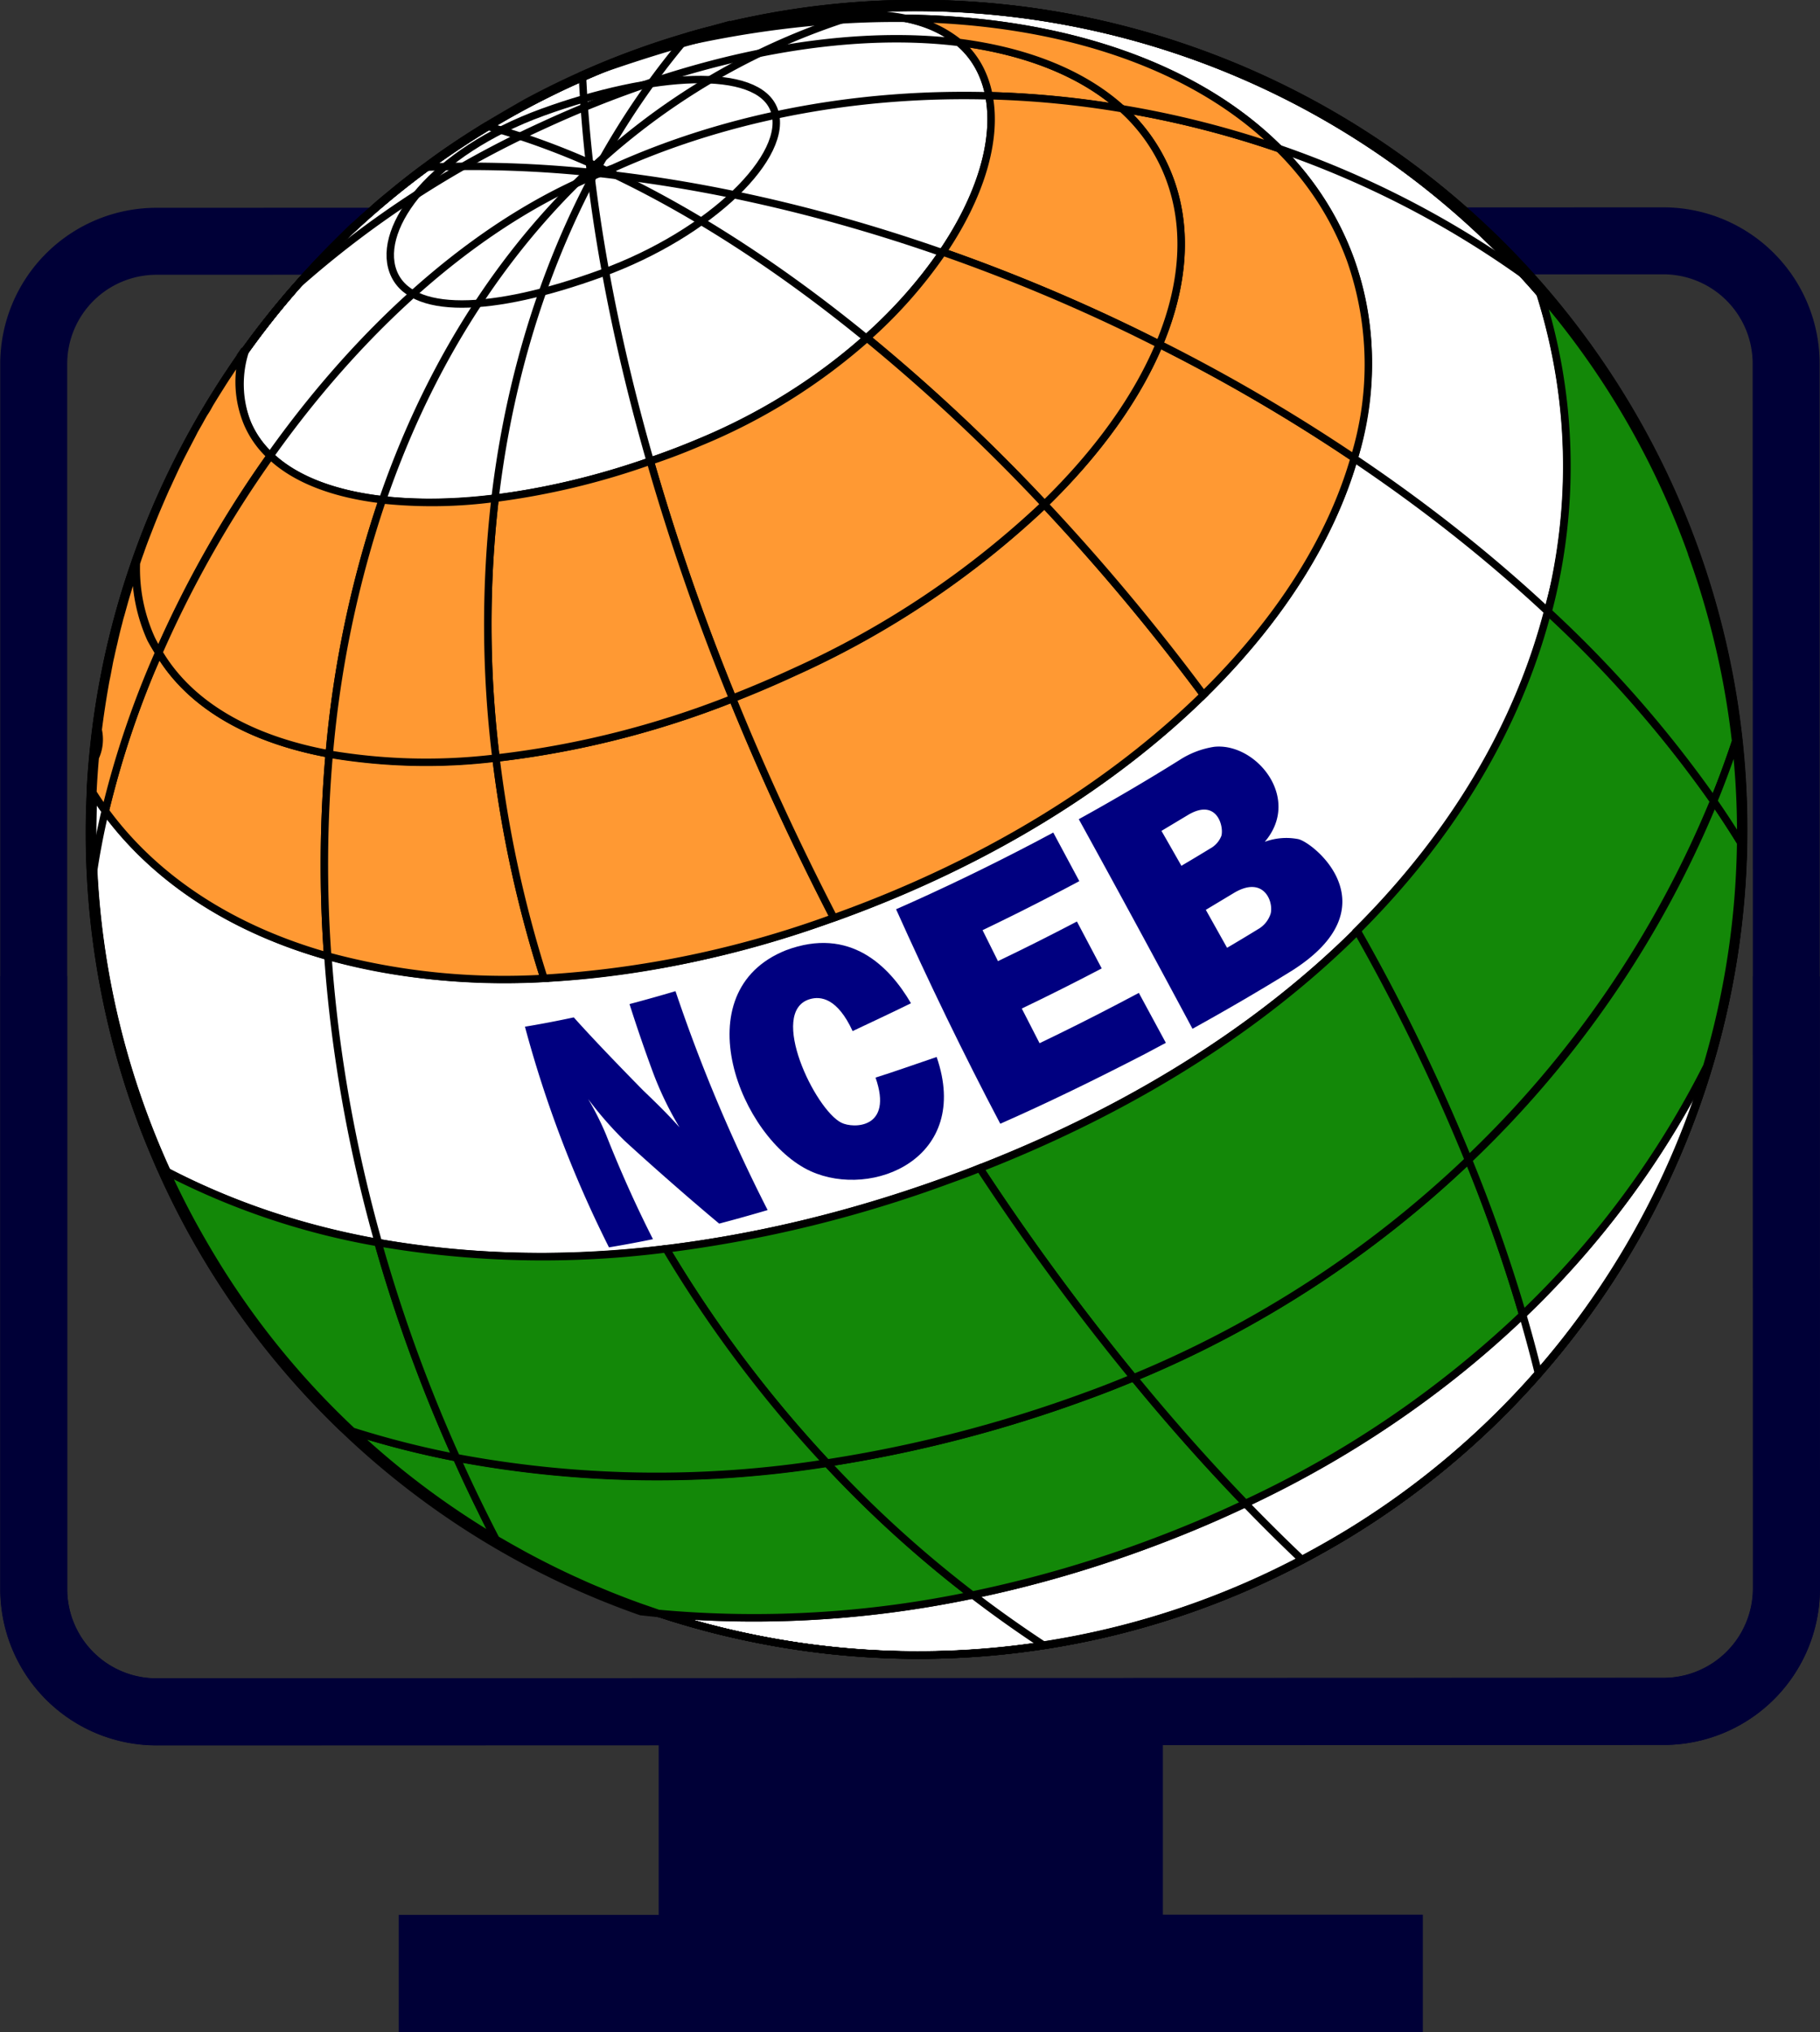 <svg id="Layer_2" data-name="Layer 2" xmlns="http://www.w3.org/2000/svg" xmlns:xlink="http://www.w3.org/1999/xlink" viewBox="0 0 244.56 273.06"><rect x="0" y="0" width="244.56" height="273.06" fill="#333333" stroke="none"/><defs><style>.cls-1,.cls-4{fill:none;}.cls-2{fill:#000037;}.cls-3{fill:#fff;}.cls-3,.cls-4,.cls-5,.cls-6{stroke:#000;stroke-miterlimit:10;}.cls-5{fill:#138808;}.cls-6{fill:#f93;}.cls-7{isolation:isolate;}.cls-8{clip-path:url(#clip-path);}.cls-9{fill:navy;}</style><clipPath id="clip-path" transform="translate(0.03 -1.14)"><path class="cls-1" d="M237.05,58.85c.81,1.52,1.8,3.6,2.57,5.14-.71-1.52-1.47-3-2.27-4.54-27-50.84-92.93-69-147.19-40.56C144.42-9.54,210.32,8.61,237.35,59.45c.8,1.5,1.56,3,2.27,4.54h0a166.32,166.32,0,0,1,6.27,16.8,146.58,146.58,0,0,1,3.43,17.15,89.26,89.26,0,0,1,.76,12.77,127.29,127.29,0,0,1-1.23,16.67,135.94,135.94,0,0,1-3.62,16,111.68,111.68,0,0,1-6.1,15.62c-1,2.12-2.43,4.93-3.64,6.95-2,3.28-4.77,7.56-7,10.71-1.41,2-3.53,4.56-5.11,6.45-1.2,1.43-2.89,3.26-4.17,4.61A108.81,108.81,0,0,1,207,198.75c-3,2.31-5.58,4.05-5.6,4.06-2.32,1.54-4.72,3.12-8,4.94-1.06.59-4.3,2.38-7.75,3.95-4,1.8-6,2.55-9,3.69-1.56.58-5,1.68-6.89,2.22-2.66.75-3.87,1.09-8.15,2-1.46.32-3.42.66-4.89.9s-3.63.5-5.19.7c-2,.26-4.65.44-6.65.55s-4.45.18-6.35.14c-3-.07-7-.23-10-.5A112.66,112.66,0,0,1,113.71,219c-2.61-.64-6.06-1.58-8.62-2.4-2.34-.74-5.41-1.86-7.68-2.78a148,148,0,0,1-14.89-7.36,80.07,80.07,0,0,1-9.49-6.3A151.55,151.55,0,0,1,60,188.77a123.63,123.63,0,0,1-11.34-13.58c-1.57-2.21-3.56-5.23-4.92-7.57-1.66-2.86-3.72-6.75-5.14-9.73a146.51,146.51,0,0,1-6.27-16.79A114.43,114.43,0,0,1,28.88,124a111.08,111.08,0,0,1-.76-12.77,117.82,117.82,0,0,1,1.24-16.67,130.12,130.12,0,0,1,3.61-16c.79-2.67,2.07-6.16,3.08-8.75.82-2.1,2.07-4.83,3-6.87a113,113,0,0,1,7-12.47c1-1.58,2.45-3.67,3.58-5.19,1.48-2,3.47-4.61,5.11-6.45,4.12-4.62,4.12-4.62,7.28-7.74,2.35-2.31,5.13-4.65,6.31-5.64s4.07-3.26,5.71-4.43c2.71-1.91,4.07-2.87,8.08-5.31A111.28,111.28,0,0,1,95.48,8.9a109.27,109.27,0,0,1,16.9-5.66c3.11-.72,6.05-1.4,9.14-1.86,1.55-.23,3.63-.54,5.19-.71,2-.2,4.65-.46,6.65-.54,3.86-.15,9-.13,12.88.09,3.25.18,7.57.81,10.81,1.23a117.7,117.7,0,0,1,16.07,3.87c4.64,1.64,10.72,4.15,15.21,6.17,2.29,1,5.17,2.75,7.35,4a113.07,113.07,0,0,1,9.49,6.3c2.1,1.51,4.77,3.69,6.72,5.39a106.09,106.09,0,0,1,12.24,12.48c1.66,2.09,3.94,4.84,5.43,7.06C232,50.25,235.05,55.06,237.05,58.85Z"/></clipPath></defs><path class="cls-2" d="M223.48,38a12,12,0,0,1,12,12l.05,164.59a12,12,0,0,1-12,12L21,226.66h0a12,12,0,0,1-12-12L9,50.06a12,12,0,0,1,12-12L223.47,38h0m0-9h0L21,29.06a21,21,0,0,0-21,21L0,214.66a21,21,0,0,0,21,21l202.51-.06a21,21,0,0,0,21-21L244.48,50a21,21,0,0,0-21-21Z" transform="translate(0.03 -1.14)"/><path class="cls-3" d="M220.86,59.81a110.86,110.86,0,0,1-39.58,147.34q-2.57,1.56-5.23,3l-1.09.59a110.3,110.3,0,0,1-34.74,11.5h-.07a110.6,110.6,0,0,1-38-.79,110.42,110.42,0,0,1-35-13.25c-.17-.09-.33-.19-.49-.29q-3.93-2.32-7.68-5a110,110,0,0,1-29.32-31q-2-3.19-3.86-6.59a110.31,110.31,0,0,1-12.94-62.43c.11-1.24.24-2.47.39-3.7v0a110.85,110.85,0,0,1,44-75.68c2.64-2,5.38-3.8,8.23-5.55,1.67-1,3.39-2,5.13-3,2.54-1.37,5.11-2.64,7.71-3.79A109.72,109.72,0,0,1,92.43,6c1.06-.31,2.12-.6,3.19-.87l.8-.22a109.74,109.74,0,0,1,24-3.26,111.23,111.23,0,0,1,75.3,26.89,109.16,109.16,0,0,1,11.15,11.1A111.28,111.28,0,0,1,220.86,59.81Z" transform="translate(0.03 -1.14)"/><g id="H_Eclipes" data-name="H Eclipes"><path class="cls-4" d="M132.06,11.33c5.47,13.14-10,37.53-38.06,49.23S38.67,71.11,33.21,58A14.5,14.5,0,0,1,33,48.09a109.7,109.7,0,0,1,7-8.71h0A110.44,110.44,0,0,1,80.63,10.51C106.34,1.53,127-.8,132.06,11.33Z" transform="translate(0.03 -1.14)"/><path class="cls-4" d="M106.74,91.4c-38.33,17.78-77,15.77-86.41-4.48a23.06,23.06,0,0,1-2-10.69A111.56,111.56,0,0,1,40,39.38h0A132.19,132.19,0,0,1,72.75,18.08C111.1.3,147.06,3.23,156.44,23.48S145.09,73.63,106.74,91.4Z" transform="translate(0.03 -1.14)"/><path class="cls-4" d="M181.43,36c11.22,30.82-17.78,69.66-68.53,88.14-46.07,16.78-85.5,7.82-100.78-17A111,111,0,0,1,85,8.83c1.11-.4,2.22-.79,3.33-1.15C132.66-3.32,171.41,8.48,181.43,36Z" transform="translate(0.03 -1.14)"/><path class="cls-4" d="M206.88,40.53c14.24,45-13.85,95.26-79.41,119.13-41.26,15-79,12.92-105.93-1.56-1-2.31-2-4.67-2.86-7.09A110.95,110.95,0,0,1,206.88,40.53Z" transform="translate(0.03 -1.14)"/><path class="cls-4" d="M227.15,75.1c3.75,10.3,5.41,15.26,6,25.67-11.45,34.78-40.54,70.94-87.26,88C109.41,202,74.76,202.49,46,193A110,110,0,0,1,21.54,158.1c-1-2.31-2-4.67-2.86-7.09A110.93,110.93,0,1,1,227.15,75.1Z" transform="translate(0.03 -1.14)"/><path class="cls-4" d="M227.15,75.1a110.23,110.23,0,0,1,2.17,69.31c-14.13,28.08-39.54,51.3-76,64.58-23.3,8.48-46.08,11.07-67.24,8.69A110.66,110.66,0,0,1,21.54,158.1c-1-2.31-2-4.67-2.86-7.09A111.27,111.27,0,0,1,40,39.38h0A110.44,110.44,0,0,1,80.63,10.51C82.06,9.92,83.5,9.36,85,8.83c1.11-.4,2.22-.79,3.33-1.15A110.84,110.84,0,0,1,227.15,75.1Z" transform="translate(0.03 -1.14)"/><path class="cls-4" d="M104,15.94c2.18,6-8.44,16.55-23.22,21.93s-25.82,5.7-28-.28,5.33-16,20.11-21.37S101.85,10,104,15.94Z" transform="translate(0.03 -1.14)"/></g><g id="V_Eclipes" data-name="V Eclipes"><path class="cls-4" d="M112,124.48C91.17,84.08,79.75,43.84,78.23,11.22a110.92,110.92,0,0,1,97.82,198.93l-1.09.59c-15-14.22-29.79-32-43.34-52.65" transform="translate(0.03 -1.14)"/><path class="cls-4" d="M220.86,59.81a110.95,110.95,0,0,1-44.81,150.34l-1.09.59a111,111,0,0,1-107.9-2.53c-2.8-1.64-5.52-3.39-8.17-5.28a110,110,0,0,1-29.32-31q-2-3.19-3.86-6.59a110.58,110.58,0,0,1-13.22-46.81c5.45-37.26,35.63-82.21,69.88-94.8C119,7.12,169,11.26,206.91,39.67A111.28,111.28,0,0,1,220.86,59.81Z" transform="translate(0.03 -1.14)"/><path class="cls-4" d="M162.08,95" transform="translate(0.03 -1.14)"/><path class="cls-4" d="M182.29,126.09c11.63,20.56,19.86,41,24.42,59.64a110.34,110.34,0,0,1-30.66,24.42l-1.09.59a110.37,110.37,0,0,1-72.85,10.72,110.42,110.42,0,0,1-35-13.25c-2.8-1.64-5.52-3.39-8.17-5.28a110,110,0,0,1-29.32-31q-2-3.19-3.86-6.59a110.31,110.31,0,0,1-12.94-62.43,5.79,5.79,0,0,0,.39-3.7v0q.36-2.85.85-5.67c.08-.46.16-.93.26-1.39s.21-1.11.32-1.65.15-.79.25-1.2c.13-.61.27-1.22.42-1.84.06-.27.12-.55.19-.83q.23-1,.48-1.92c.08-.34.17-.68.27-1q.26-.93.51-1.83c.12-.42.24-.84.37-1.25.24-.81.5-1.62.76-2.42.31-1,.64-1.92,1-2.86s.7-1.93,1.07-2.88.75-1.92,1.15-2.86.79-1.84,1.19-2.75l.2-.41c.33-.73.67-1.46,1-2.17.12-.26.24-.51.37-.75.34-.73.71-1.44,1.08-2.15.06-.13.13-.26.2-.38.33-.65.68-1.29,1-1.93l.65-1.15c.26-.47.54-1,.82-1.42l.64-1.1c.33-.54.66-1.08,1-1.62s.78-1.25,1.19-1.87l1.17-1.76c.48-.7,1-1.39,1.45-2.08.06-.07.12-.17.19-.26.54-.74,1.08-1.48,1.64-2.22h0c.48-.64,1-1.26,1.45-1.88l.67-.84,1.21-1.46.58-.69c.43-.5.86-1,1.31-1.5.72-.82,1.44-1.62,2.19-2.41.59-.63,1.18-1.26,1.79-1.88l0,0c.67-.68,1.34-1.35,2-2l.18-.18c.5-.49,1-1,1.53-1.44l.67-.61.12-.11c.57-.52,1.14-1,1.73-1.54s1.45-1.25,2.2-1.86c1.48-1.24,3-2.42,4.57-3.58,2.64-2,5.38-3.8,8.23-5.55a102.67,102.67,0,0,1,17.45,6.65c25.89,12.43,54.42,37,78.91,70" transform="translate(0.03 -1.14)"/><path class="cls-4" d="M182.29,126.09" transform="translate(0.03 -1.14)"/><path class="cls-4" d="M181.94,125.48" transform="translate(0.03 -1.14)"/><path class="cls-4" d="M234.2,114.88a111.52,111.52,0,0,1-27.49,70.85,110.34,110.34,0,0,1-30.66,24.42l-1.09.59a110.37,110.37,0,0,1-72.85,10.72,110.42,110.42,0,0,1-35-13.25c-2.8-1.64-5.52-3.39-8.17-5.28a110,110,0,0,1-29.32-31q-2-3.19-3.86-6.59a110.31,110.31,0,0,1-12.94-62.43c.11-1.24.24-2.47.39-3.7v0q.36-2.85.85-5.67c.08-.46.16-.93.26-1.39s.21-1.11.32-1.65.15-.79.25-1.2c.13-.61.27-1.22.42-1.84.06-.27.12-.55.19-.83q.23-1,.48-1.92c.08-.34.17-.68.27-1q.26-.93.51-1.83c.12-.42.24-.84.37-1.25.24-.81.5-1.62.76-2.42.31-1,.64-1.92,1-2.86s.7-1.93,1.07-2.88.75-1.92,1.15-2.86.79-1.84,1.19-2.75l.2-.41c.33-.73.67-1.46,1-2.17.12-.26.24-.51.37-.75.34-.73.71-1.44,1.08-2.15.06-.13.13-.26.2-.38.33-.65.68-1.29,1-1.93l.65-1.15c.26-.47.54-1,.82-1.42l.64-1.1c.33-.54.66-1.08,1-1.62s.78-1.25,1.19-1.87l1.17-1.76c.48-.7,1-1.39,1.45-2.08.06-.07.12-.17.19-.26.54-.74,1.08-1.48,1.64-2.22h0c.48-.64,1-1.26,1.45-1.88l.67-.84,1.21-1.46.58-.69c.43-.5.86-1,1.31-1.5.72-.82,1.44-1.62,2.19-2.41.59-.63,1.18-1.26,1.79-1.88l0,0c.67-.68,1.34-1.35,2-2l.18-.18c.5-.49,1-1,1.53-1.44l.67-.61.12-.11c.57-.52,1.14-1,1.73-1.54s1.45-1.25,2.2-1.86c1.49-1.23,3-2.43,4.57-3.58a157,157,0,0,1,25.68,1.1c21.92,2.64,45.82,9.62,69.46,21.07C189.61,63.76,218.58,89.21,234.2,114.88Z" transform="translate(0.03 -1.14)"/><path class="cls-4" d="M73.07,132.6C58.13,85.51,65.74,37.23,92.43,6c1.06-.31,2.12-.6,3.19-.87l.8-.22a109.74,109.74,0,0,1,24-3.26,111.23,111.23,0,0,1,75.3,26.89,109.16,109.16,0,0,1,11.15,11.1,111.48,111.48,0,0,1,24.94,50,110.11,110.11,0,0,1,2.35,25.18,111.52,111.52,0,0,1-27.49,70.85,110.38,110.38,0,0,1-25.43,21.42q-2.57,1.56-5.23,3l-1.09.59a110.3,110.3,0,0,1-34.74,11.5,162.61,162.61,0,0,1-50.75-53.3" transform="translate(0.03 -1.14)"/><path class="cls-4" d="M220.86,59.81a110.86,110.86,0,0,1-39.58,147.34q-2.57,1.56-5.23,3l-1.09.59a110.37,110.37,0,0,1-72.85,10.72,110.42,110.42,0,0,1-35-13.25c-.17-.09-.33-.19-.49-.29-.64-1.22-1.25-2.44-1.86-3.67-39-78.78-22.57-166.37,36.61-195.64a91.3,91.3,0,0,1,19.14-6.93,111.23,111.23,0,0,1,75.3,26.89,109.16,109.16,0,0,1,11.15,11.1A111.28,111.28,0,0,1,220.86,59.81Z" transform="translate(0.03 -1.14)"/></g><path class="cls-2" d="M244.53,214.59a21,21,0,0,1-21,21l-67.3,0v22.81h34.93V274.2H53.55V258.43H88.48V235.64l-67.46,0a21,21,0,0,1-21-21l0-82.33H9l0,82.33a12,12,0,0,0,12,12l202.51-.06a12.05,12.05,0,0,0,12-12l0-82.26h9Z" transform="translate(0.03 -1.14)"/><path class="cls-5" d="M66.57,207.92q-3.94-2.34-7.68-5a109.62,109.62,0,0,1-11.57-9.49,123.79,123.79,0,0,0,14,3.56c1.08,2.43,2.22,4.84,3.41,7.25C65.32,205.48,65.93,206.7,66.57,207.92Z" transform="translate(0.03 -1.14)"/><path class="cls-5" d="M61.3,197a123.79,123.79,0,0,1-14-3.56,109.6,109.6,0,0,1-17.75-21.5q-2-3.19-3.86-6.59c-1.22-2.26-2.36-4.53-3.4-6.84a98.39,98.39,0,0,0,28.47,9.59A207.49,207.49,0,0,0,61.3,197Z" transform="translate(0.03 -1.14)"/><path class="cls-5" d="M130.6,215.46a142,142,0,0,1-42,2.48l-.13,0-1-.35c-.64-.22-1.29-.44-1.92-.67l-.35-.13c-.7-.25-1.4-.52-2.09-.79s-1.26-.49-1.89-.76l-1.5-.62c-.64-.27-1.27-.55-1.91-.84-2.34-1.05-4.65-2.19-6.91-3.4-.51-.27-1-.54-1.51-.83-.77-.42-1.53-.86-2.29-1.3-.17-.09-.33-.19-.49-.29-.64-1.22-1.25-2.44-1.86-3.67-1.19-2.41-2.33-4.82-3.41-7.25a145.82,145.82,0,0,0,49.77.71A156.92,156.92,0,0,0,130.6,215.46Z" transform="translate(0.03 -1.14)"/><path class="cls-5" d="M167.32,203.15q-6.7,3.18-14,5.84a161.6,161.6,0,0,1-22.71,6.47,156.92,156.92,0,0,1-19.53-17.75,180.73,180.73,0,0,0,34.86-9c2.16-.78,4.27-1.61,6.35-2.48Q159.7,195.27,167.32,203.15Z" transform="translate(0.03 -1.14)"/><path class="cls-5" d="M204.58,177.79a139.28,139.28,0,0,1-37.26,25.36q-7.59-7.86-15-16.91a145.94,145.94,0,0,0,45-29.27A215.43,215.43,0,0,1,204.58,177.79Z" transform="translate(0.03 -1.14)"/><path class="cls-5" d="M233.87,114.34a110.4,110.4,0,0,1-4.55,30.07,122.32,122.32,0,0,1-24.74,33.38A215.43,215.43,0,0,0,197.29,157a140.23,140.23,0,0,0,33-48.18Q232.16,111.57,233.87,114.34Z" transform="translate(0.03 -1.14)"/><path class="cls-5" d="M230.24,108.79a140.23,140.23,0,0,1-33,48.18,264.44,264.44,0,0,0-14.94-30.75c13.05-13,21.65-27.67,25.62-42.9A159.12,159.12,0,0,1,230.24,108.79Z" transform="translate(0.03 -1.14)"/><path class="cls-5" d="M233.19,100.73v0q-1.32,4-2.95,8A159.12,159.12,0,0,0,208,83.32a76.65,76.65,0,0,0-1.09-42.79A110.43,110.43,0,0,1,227.15,75.1c.12.32.23.63.34,1A110.61,110.61,0,0,1,233.19,100.73Z" transform="translate(0.03 -1.14)"/><path class="cls-5" d="M197.29,157a145.94,145.94,0,0,1-45,29.27,331.88,331.88,0,0,1-20.66-28.15c21-8.21,38-19.21,50.73-31.87A264.44,264.44,0,0,1,197.29,157Z" transform="translate(0.03 -1.14)"/><path class="cls-5" d="M152.28,186.24c-2.08.87-4.19,1.7-6.35,2.48a180.73,180.73,0,0,1-34.86,9,168.82,168.82,0,0,1-21.6-28.77,171.37,171.37,0,0,0,38-9.28c1.4-.51,2.79-1,4.15-1.57A331.88,331.88,0,0,0,152.28,186.24Z" transform="translate(0.03 -1.14)"/><path class="cls-5" d="M111.07,197.71A145.82,145.82,0,0,1,61.3,197a207.49,207.49,0,0,1-10.52-28.9,130.27,130.27,0,0,0,38.69.84A168.82,168.82,0,0,0,111.07,197.71Z" transform="translate(0.03 -1.14)"/><path class="cls-5" d="M233.87,114.34q-1.71-2.78-3.63-5.55,1.63-4,2.95-8A108.64,108.64,0,0,1,233.87,114.34Z" transform="translate(0.03 -1.14)"/><path class="cls-1" d="M182.35,126.22c-12.73,12.66-29.7,23.66-50.73,31.87-5.63-8.56-11-17.59-16.15-27.05-1.18-2.19-2.34-4.38-3.46-6.57l.89-.32c20-7.29,36.68-17.76,48.79-29.65q2.46,3.33,4.88,6.76C172.38,109.53,177.65,117.89,182.35,126.22Z" transform="translate(0.03 -1.14)"/><g id="ORANG"><path class="cls-6" d="M44,129.62C31.16,126,20.85,119.29,14.12,110.1a124.83,124.83,0,0,1,7.2-21.29c4.19,7.12,12.34,11.69,22.89,13.63A170.85,170.85,0,0,0,44,129.62Z" transform="translate(0.03 -1.14)"/><path class="cls-6" d="M21.32,88.8h0a124.83,124.83,0,0,0-7.2,21.29c-.59-.8-1.14-1.61-1.67-2.45h0c.07-1.58.18-3.16.32-4.73a5.78,5.78,0,0,0,.39-3.7h0q.36-2.85.85-5.67c.08-.47.16-.93.26-1.39s.21-1.11.32-1.66c.07-.39.15-.78.25-1.19.13-.61.27-1.23.42-1.84.06-.27.12-.55.19-.83q.23-1,.48-1.92c.08-.34.17-.69.27-1l.51-1.84c.12-.41.24-.83.37-1.24.24-.82.5-1.63.76-2.43.07-.22.14-.43.22-.64l.11-.3a.78.78,0,0,0,0-.14l.06-.12a22.78,22.78,0,0,0,2,10A21,21,0,0,0,21.32,88.8Z" transform="translate(0.03 -1.14)"/><path class="cls-6" d="M36.29,62.37a148.54,148.54,0,0,0-15,26.43,21,21,0,0,1-1-1.88,22.78,22.78,0,0,1-2-10v-.1q.25-.78.54-1.56c.34-1,.7-1.92,1.07-2.87s.75-1.92,1.15-2.86.79-1.84,1.19-2.75l.2-.41c.33-.73.67-1.46,1-2.17.12-.26.24-.51.37-.76.34-.72.71-1.43,1.08-2.14.06-.13.13-.26.2-.38.33-.65.68-1.29,1-1.94l.65-1.14c.26-.47.54-1,.82-1.42s.43-.74.64-1.1c.33-.54.66-1.08,1-1.62s.78-1.25,1.19-1.87l1.17-1.76.73-1.06,0-.06v0l.2-.29.11-.16h0s0,0,0,0v0s0,0,0,0v0h0a0,0,0,0,0,0,0h0l0,0,.09-.13s0,0,0,0l0,0,0,0A14.47,14.47,0,0,0,33.21,58,12.85,12.85,0,0,0,36.29,62.37Z" transform="translate(0.03 -1.14)"/><path class="cls-6" d="M51.35,68.28a144.78,144.78,0,0,0-7.14,34.16c-10.55-1.94-18.7-6.51-22.89-13.63h0a148.54,148.54,0,0,1,15-26.43C39.63,65.55,44.87,67.53,51.35,68.28Z" transform="translate(0.03 -1.14)"/><path class="cls-6" d="M150.73,15.76A126.24,126.24,0,0,0,132.86,14a13.38,13.38,0,0,0-.8-2.7,11.66,11.66,0,0,0-3.26-4.49C137.91,8,145.48,11,150.73,15.76Z" transform="translate(0.03 -1.14)"/><path class="cls-6" d="M73.08,132.6a90.67,90.67,0,0,1-29.08-3,170.85,170.85,0,0,1,.21-27.18,77.92,77.92,0,0,0,22.41.53A160.67,160.67,0,0,0,73.08,132.6Z" transform="translate(0.03 -1.14)"/><path class="cls-6" d="M112,124.46h0a136.39,136.39,0,0,1-38.93,8.13A160.67,160.67,0,0,1,66.62,103a124.93,124.93,0,0,0,31.8-8Q104.35,109.59,112,124.46Z" transform="translate(0.03 -1.14)"/><path class="cls-6" d="M161.69,94.5c-12.11,11.89-28.76,22.36-48.79,29.65-.3.11-.59.22-.89.31Q104.35,109.63,98.42,95q4.15-1.62,8.32-3.55a121.51,121.51,0,0,0,33.58-22.5A293,293,0,0,1,161.69,94.5Z" transform="translate(0.03 -1.14)"/><path class="cls-6" d="M181.94,62.69c-3.14,10.92-10.11,21.86-20.25,31.81a293,293,0,0,0-21.37-25.6c7.17-7,12.42-14.33,15.43-21.51A238.66,238.66,0,0,1,181.94,62.69Z" transform="translate(0.03 -1.14)"/><path class="cls-6" d="M181.94,62.69a238.66,238.66,0,0,0-26.19-15.3c3.57-8.53,4-16.81.69-23.91a23.81,23.81,0,0,0-5.71-7.72,129.86,129.86,0,0,1,21.09,5.34A40.62,40.62,0,0,1,181.43,36,42.55,42.55,0,0,1,181.94,62.69Z" transform="translate(0.03 -1.14)"/><path class="cls-6" d="M171.82,21.1a129.86,129.86,0,0,0-21.09-5.34C145.48,11,137.91,8,128.8,6.84h0a16,16,0,0,0-7.18-3.24C142.82,3.85,160.72,10,171.82,21.1Z" transform="translate(0.03 -1.14)"/><path class="cls-6" d="M155.75,47.39q-1.71-.87-3.45-1.71A240.77,240.77,0,0,0,126.65,35c5.1-7.53,7.35-15.07,6.21-21a126.24,126.24,0,0,1,17.87,1.73,23.81,23.81,0,0,1,5.71,7.72C159.73,30.58,159.32,38.86,155.75,47.39Z" transform="translate(0.03 -1.14)"/><path class="cls-6" d="M155.75,47.39c-3,7.18-8.26,14.54-15.43,21.51a248.7,248.7,0,0,0-23.85-22.38A62.93,62.93,0,0,0,126.65,35,240.77,240.77,0,0,1,152.3,45.68Q154,46.52,155.75,47.39Z" transform="translate(0.03 -1.14)"/><path class="cls-6" d="M140.32,68.9a121.51,121.51,0,0,1-33.58,22.5q-4.17,1.93-8.32,3.55A312.84,312.84,0,0,1,87.35,63.09Q90.65,62,94,60.56a79.39,79.39,0,0,0,22.47-14A248.7,248.7,0,0,1,140.32,68.9Z" transform="translate(0.03 -1.14)"/><path class="cls-6" d="M98.42,95a124.93,124.93,0,0,1-31.8,8,146.74,146.74,0,0,1-.12-34.91,100.52,100.52,0,0,0,20.85-5A312.84,312.84,0,0,0,98.42,95Z" transform="translate(0.03 -1.14)"/><path class="cls-6" d="M66.62,103a77.92,77.92,0,0,1-22.41-.53,144.78,144.78,0,0,1,7.14-34.16,64.08,64.08,0,0,0,15.15-.22A146.74,146.74,0,0,0,66.62,103Z" transform="translate(0.03 -1.14)"/></g><g class="cls-7"><g class="cls-7"><g class="cls-8"><path class="cls-9" d="M90.73,134.32q-3.14.93-6.17,1.73,1.43,4.5,3.06,8.93a44.8,44.8,0,0,0,3.66,7.64c-1.28-1.44-2.61-2.79-4.92-5-2.84-2.89-6.59-6.76-9.29-9.78q-3.36.72-6.56,1.25A155.87,155.87,0,0,0,81.8,168.74q2.9-.48,5.91-1.1c-2.32-4.57-4.42-9.27-6.31-14.06A38,38,0,0,0,79,148.81a49,49,0,0,0,4.89,5.6c3.74,3.43,8.82,7.89,12.72,11.14,2.13-.56,4.31-1.17,6.51-1.82a217.19,217.19,0,0,1-12.38-29.41" transform="translate(0.03 -1.14)"/><path class="cls-9" d="M105.58,128.82c-13.93,5.56-6.15,25.38,3.33,29.69,8.29,3.76,21.62-1.75,16.92-15.35-2.46.83-5.74,2-8.21,2.77,2.41,6.89-3,6.87-4.6,6.06-3.54-1.78-9.84-14.87-4.27-16.59,1.53-.47,3.76-.11,5.79,4.28,2.35-1.12,5.51-2.58,7.84-3.74-2.92-5-8.2-10.35-16.8-7.12" transform="translate(0.03 -1.14)"/><path class="cls-9" d="M141.51,113l-2.64,1.4c-6.23,3.26-12.41,6.24-18.49,8.91,4.36,9.72,9.05,19.43,14,28.82,6.4-2.82,12.91-6,19.47-9.39.94-.49,1.86-1,2.78-1.48L153,134.55,150.25,136q-5.33,2.79-10.59,5.31l-2.39-4.66c3.49-1.67,7-3.43,10.53-5.28l.21-.11-3.33-6.3-.2.1q-5.23,2.74-10.41,5.22L132,126.12q5.13-2.45,10.3-5.16c.91-.47,1.8-.95,2.7-1.43-1.17-2.17-2.33-4.35-3.49-6.51" transform="translate(0.03 -1.14)"/><path class="cls-9" d="M164.85,128.48,162,123.39l3.81-2.29c3.91-2.31,5.3,1.08,4.91,2.77A3.68,3.68,0,0,1,169,126c-1.35.83-2.73,1.66-4.11,2.47m-6.17-11c-.89-1.56-1.78-3.13-2.68-4.69l3.67-2.2c3.78-2.17,4.74,1.59,4.38,2.87a3.3,3.3,0,0,1-1.52,1.71q-1.91,1.17-3.85,2.31m-.27-14.2q-6.51,4.07-13.52,7.94c5.14,9.33,10.28,18.81,15.28,28.16,4.61-2.55,9.09-5.16,13.4-7.83,13.43-8.55,3-17.12.83-17.65a8.38,8.38,0,0,0-4.52.36c5-5.85-1.15-13.33-6.77-12.77a11.85,11.85,0,0,0-4.7,1.79" transform="translate(0.03 -1.14)"/></g></g></g></svg>